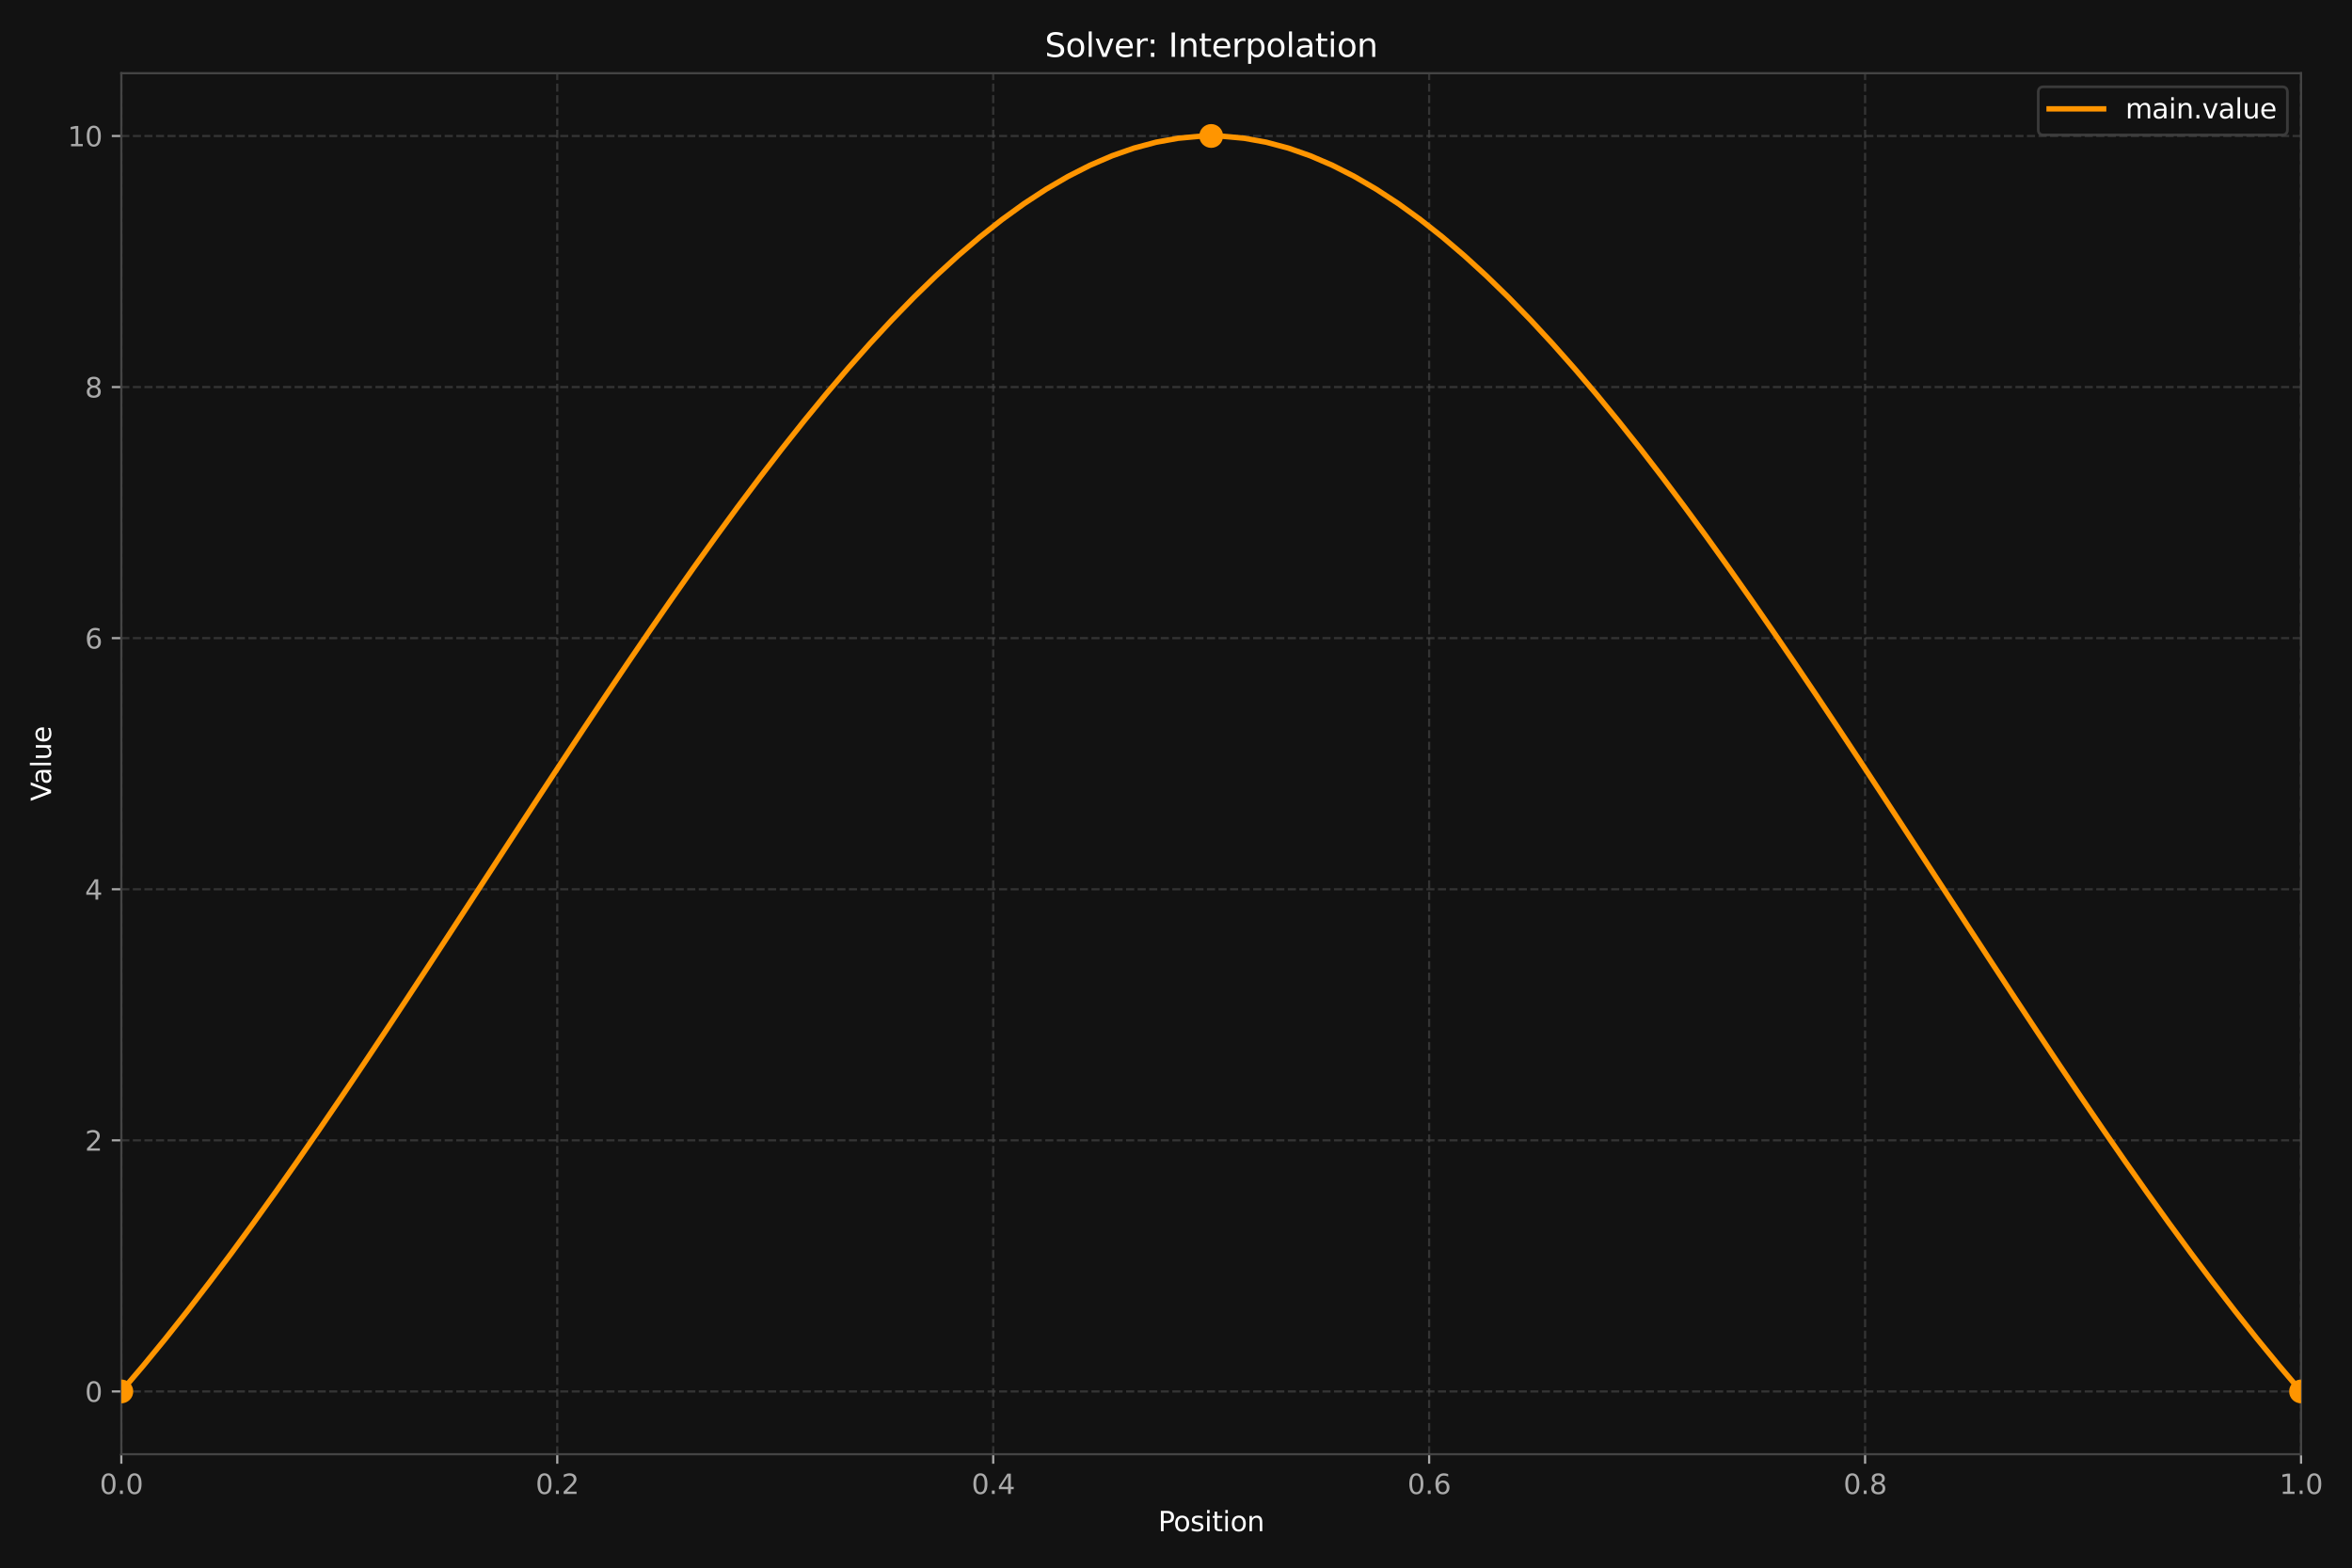 <?xml version="1.0" encoding="utf-8" standalone="no"?>
<!DOCTYPE svg PUBLIC "-//W3C//DTD SVG 1.1//EN"
  "http://www.w3.org/Graphics/SVG/1.1/DTD/svg11.dtd">
<svg xmlns:xlink="http://www.w3.org/1999/xlink" width="863.467pt" height="575.929pt" viewBox="0 0 863.467 575.929" xmlns="http://www.w3.org/2000/svg" version="1.1">
 <defs>
  <style type="text/css">*{stroke-linejoin: round; stroke-linecap: butt}</style>
 </defs>
 <g id="figure_1">
  <g id="patch_1">
   <path d="M 0 575.929 
L 863.467 575.929 
L 863.467 0 
L 0 0 
z
" style="fill: #121212"/>
  </g>
  <g id="axes_1">
   <g id="patch_2">
    <path d="M 44.543 533.974 
L 844.759 533.974 
L 844.759 26.877 
L 44.543 26.877 
z
" style="fill: #121212"/>
   </g>
   <g id="matplotlib.axis_1">
    <g id="xtick_1">
     <g id="line2d_1">
      <path d="M 44.543 533.974 
L 44.543 26.877 
" clip-path="url(#p899d274a3c)" style="fill: none; stroke-dasharray: 2.96,1.28; stroke-dashoffset: 0; stroke: #444444; stroke-opacity: 0.7; stroke-width: 0.8"/>
     </g>
     <g id="line2d_2">
      <defs>
       <path id="m279a859dc0" d="M 0 0 
L 0 3.5 
" style="stroke: #aaaaaa; stroke-width: 0.8"/>
      </defs>
      <g>
       <use xlink:href="#m279a859dc0" x="44.543" y="533.974" style="fill: #aaaaaa; stroke: #aaaaaa; stroke-width: 0.8"/>
      </g>
     </g>
     <g id="text_1">
      <!-- 0.0 -->
      <g style="fill: #aaaaaa" transform="translate(36.591 548.573) scale(0.1 -0.1)">
       <defs>
        <path id="DejaVuSans-30" d="M 2034 4250 
Q 1547 4250 1301 3770 
Q 1056 3291 1056 2328 
Q 1056 1369 1301 889 
Q 1547 409 2034 409 
Q 2525 409 2770 889 
Q 3016 1369 3016 2328 
Q 3016 3291 2770 3770 
Q 2525 4250 2034 4250 
z
M 2034 4750 
Q 2819 4750 3233 4129 
Q 3647 3509 3647 2328 
Q 3647 1150 3233 529 
Q 2819 -91 2034 -91 
Q 1250 -91 836 529 
Q 422 1150 422 2328 
Q 422 3509 836 4129 
Q 1250 4750 2034 4750 
z
" transform="scale(0.016)"/>
        <path id="DejaVuSans-2e" d="M 684 794 
L 1344 794 
L 1344 0 
L 684 0 
L 684 794 
z
" transform="scale(0.016)"/>
       </defs>
       <use xlink:href="#DejaVuSans-30"/>
       <use xlink:href="#DejaVuSans-2e" transform="translate(63.623 0)"/>
       <use xlink:href="#DejaVuSans-30" transform="translate(95.41 0)"/>
      </g>
     </g>
    </g>
    <g id="xtick_2">
     <g id="line2d_3">
      <path d="M 204.586 533.974 
L 204.586 26.877 
" clip-path="url(#p899d274a3c)" style="fill: none; stroke-dasharray: 2.96,1.28; stroke-dashoffset: 0; stroke: #444444; stroke-opacity: 0.7; stroke-width: 0.8"/>
     </g>
     <g id="line2d_4">
      <g>
       <use xlink:href="#m279a859dc0" x="204.586" y="533.974" style="fill: #aaaaaa; stroke: #aaaaaa; stroke-width: 0.8"/>
      </g>
     </g>
     <g id="text_2">
      <!-- 0.2 -->
      <g style="fill: #aaaaaa" transform="translate(196.634 548.573) scale(0.1 -0.1)">
       <defs>
        <path id="DejaVuSans-32" d="M 1228 531 
L 3431 531 
L 3431 0 
L 469 0 
L 469 531 
Q 828 903 1448 1529 
Q 2069 2156 2228 2338 
Q 2531 2678 2651 2914 
Q 2772 3150 2772 3378 
Q 2772 3750 2511 3984 
Q 2250 4219 1831 4219 
Q 1534 4219 1204 4116 
Q 875 4013 500 3803 
L 500 4441 
Q 881 4594 1212 4672 
Q 1544 4750 1819 4750 
Q 2544 4750 2975 4387 
Q 3406 4025 3406 3419 
Q 3406 3131 3298 2873 
Q 3191 2616 2906 2266 
Q 2828 2175 2409 1742 
Q 1991 1309 1228 531 
z
" transform="scale(0.016)"/>
       </defs>
       <use xlink:href="#DejaVuSans-30"/>
       <use xlink:href="#DejaVuSans-2e" transform="translate(63.623 0)"/>
       <use xlink:href="#DejaVuSans-32" transform="translate(95.41 0)"/>
      </g>
     </g>
    </g>
    <g id="xtick_3">
     <g id="line2d_5">
      <path d="M 364.629 533.974 
L 364.629 26.877 
" clip-path="url(#p899d274a3c)" style="fill: none; stroke-dasharray: 2.96,1.28; stroke-dashoffset: 0; stroke: #444444; stroke-opacity: 0.7; stroke-width: 0.8"/>
     </g>
     <g id="line2d_6">
      <g>
       <use xlink:href="#m279a859dc0" x="364.629" y="533.974" style="fill: #aaaaaa; stroke: #aaaaaa; stroke-width: 0.8"/>
      </g>
     </g>
     <g id="text_3">
      <!-- 0.4 -->
      <g style="fill: #aaaaaa" transform="translate(356.677 548.573) scale(0.1 -0.1)">
       <defs>
        <path id="DejaVuSans-34" d="M 2419 4116 
L 825 1625 
L 2419 1625 
L 2419 4116 
z
M 2253 4666 
L 3047 4666 
L 3047 1625 
L 3713 1625 
L 3713 1100 
L 3047 1100 
L 3047 0 
L 2419 0 
L 2419 1100 
L 313 1100 
L 313 1709 
L 2253 4666 
z
" transform="scale(0.016)"/>
       </defs>
       <use xlink:href="#DejaVuSans-30"/>
       <use xlink:href="#DejaVuSans-2e" transform="translate(63.623 0)"/>
       <use xlink:href="#DejaVuSans-34" transform="translate(95.41 0)"/>
      </g>
     </g>
    </g>
    <g id="xtick_4">
     <g id="line2d_7">
      <path d="M 524.672 533.974 
L 524.672 26.877 
" clip-path="url(#p899d274a3c)" style="fill: none; stroke-dasharray: 2.96,1.28; stroke-dashoffset: 0; stroke: #444444; stroke-opacity: 0.7; stroke-width: 0.8"/>
     </g>
     <g id="line2d_8">
      <g>
       <use xlink:href="#m279a859dc0" x="524.672" y="533.974" style="fill: #aaaaaa; stroke: #aaaaaa; stroke-width: 0.8"/>
      </g>
     </g>
     <g id="text_4">
      <!-- 0.6 -->
      <g style="fill: #aaaaaa" transform="translate(516.721 548.573) scale(0.1 -0.1)">
       <defs>
        <path id="DejaVuSans-36" d="M 2113 2584 
Q 1688 2584 1439 2293 
Q 1191 2003 1191 1497 
Q 1191 994 1439 701 
Q 1688 409 2113 409 
Q 2538 409 2786 701 
Q 3034 994 3034 1497 
Q 3034 2003 2786 2293 
Q 2538 2584 2113 2584 
z
M 3366 4563 
L 3366 3988 
Q 3128 4100 2886 4159 
Q 2644 4219 2406 4219 
Q 1781 4219 1451 3797 
Q 1122 3375 1075 2522 
Q 1259 2794 1537 2939 
Q 1816 3084 2150 3084 
Q 2853 3084 3261 2657 
Q 3669 2231 3669 1497 
Q 3669 778 3244 343 
Q 2819 -91 2113 -91 
Q 1303 -91 875 529 
Q 447 1150 447 2328 
Q 447 3434 972 4092 
Q 1497 4750 2381 4750 
Q 2619 4750 2861 4703 
Q 3103 4656 3366 4563 
z
" transform="scale(0.016)"/>
       </defs>
       <use xlink:href="#DejaVuSans-30"/>
       <use xlink:href="#DejaVuSans-2e" transform="translate(63.623 0)"/>
       <use xlink:href="#DejaVuSans-36" transform="translate(95.41 0)"/>
      </g>
     </g>
    </g>
    <g id="xtick_5">
     <g id="line2d_9">
      <path d="M 684.715 533.974 
L 684.715 26.877 
" clip-path="url(#p899d274a3c)" style="fill: none; stroke-dasharray: 2.96,1.28; stroke-dashoffset: 0; stroke: #444444; stroke-opacity: 0.7; stroke-width: 0.8"/>
     </g>
     <g id="line2d_10">
      <g>
       <use xlink:href="#m279a859dc0" x="684.715" y="533.974" style="fill: #aaaaaa; stroke: #aaaaaa; stroke-width: 0.8"/>
      </g>
     </g>
     <g id="text_5">
      <!-- 0.8 -->
      <g style="fill: #aaaaaa" transform="translate(676.764 548.573) scale(0.1 -0.1)">
       <defs>
        <path id="DejaVuSans-38" d="M 2034 2216 
Q 1584 2216 1326 1975 
Q 1069 1734 1069 1313 
Q 1069 891 1326 650 
Q 1584 409 2034 409 
Q 2484 409 2743 651 
Q 3003 894 3003 1313 
Q 3003 1734 2745 1975 
Q 2488 2216 2034 2216 
z
M 1403 2484 
Q 997 2584 770 2862 
Q 544 3141 544 3541 
Q 544 4100 942 4425 
Q 1341 4750 2034 4750 
Q 2731 4750 3128 4425 
Q 3525 4100 3525 3541 
Q 3525 3141 3298 2862 
Q 3072 2584 2669 2484 
Q 3125 2378 3379 2068 
Q 3634 1759 3634 1313 
Q 3634 634 3220 271 
Q 2806 -91 2034 -91 
Q 1263 -91 848 271 
Q 434 634 434 1313 
Q 434 1759 690 2068 
Q 947 2378 1403 2484 
z
M 1172 3481 
Q 1172 3119 1398 2916 
Q 1625 2713 2034 2713 
Q 2441 2713 2670 2916 
Q 2900 3119 2900 3481 
Q 2900 3844 2670 4047 
Q 2441 4250 2034 4250 
Q 1625 4250 1398 4047 
Q 1172 3844 1172 3481 
z
" transform="scale(0.016)"/>
       </defs>
       <use xlink:href="#DejaVuSans-30"/>
       <use xlink:href="#DejaVuSans-2e" transform="translate(63.623 0)"/>
       <use xlink:href="#DejaVuSans-38" transform="translate(95.41 0)"/>
      </g>
     </g>
    </g>
    <g id="xtick_6">
     <g id="line2d_11">
      <path d="M 844.759 533.974 
L 844.759 26.877 
" clip-path="url(#p899d274a3c)" style="fill: none; stroke-dasharray: 2.96,1.28; stroke-dashoffset: 0; stroke: #444444; stroke-opacity: 0.7; stroke-width: 0.8"/>
     </g>
     <g id="line2d_12">
      <g>
       <use xlink:href="#m279a859dc0" x="844.759" y="533.974" style="fill: #aaaaaa; stroke: #aaaaaa; stroke-width: 0.8"/>
      </g>
     </g>
     <g id="text_6">
      <!-- 1.0 -->
      <g style="fill: #aaaaaa" transform="translate(836.807 548.573) scale(0.1 -0.1)">
       <defs>
        <path id="DejaVuSans-31" d="M 794 531 
L 1825 531 
L 1825 4091 
L 703 3866 
L 703 4441 
L 1819 4666 
L 2450 4666 
L 2450 531 
L 3481 531 
L 3481 0 
L 794 0 
L 794 531 
z
" transform="scale(0.016)"/>
       </defs>
       <use xlink:href="#DejaVuSans-31"/>
       <use xlink:href="#DejaVuSans-2e" transform="translate(63.623 0)"/>
       <use xlink:href="#DejaVuSans-30" transform="translate(95.41 0)"/>
      </g>
     </g>
    </g>
    <g id="text_7">
     <!-- Position -->
     <g style="fill: #ffffff" transform="translate(425.187 562.251) scale(0.1 -0.1)">
      <defs>
       <path id="DejaVuSans-50" d="M 1259 4147 
L 1259 2394 
L 2053 2394 
Q 2494 2394 2734 2622 
Q 2975 2850 2975 3272 
Q 2975 3691 2734 3919 
Q 2494 4147 2053 4147 
L 1259 4147 
z
M 628 4666 
L 2053 4666 
Q 2838 4666 3239 4311 
Q 3641 3956 3641 3272 
Q 3641 2581 3239 2228 
Q 2838 1875 2053 1875 
L 1259 1875 
L 1259 0 
L 628 0 
L 628 4666 
z
" transform="scale(0.016)"/>
       <path id="DejaVuSans-6f" d="M 1959 3097 
Q 1497 3097 1228 2736 
Q 959 2375 959 1747 
Q 959 1119 1226 758 
Q 1494 397 1959 397 
Q 2419 397 2687 759 
Q 2956 1122 2956 1747 
Q 2956 2369 2687 2733 
Q 2419 3097 1959 3097 
z
M 1959 3584 
Q 2709 3584 3137 3096 
Q 3566 2609 3566 1747 
Q 3566 888 3137 398 
Q 2709 -91 1959 -91 
Q 1206 -91 779 398 
Q 353 888 353 1747 
Q 353 2609 779 3096 
Q 1206 3584 1959 3584 
z
" transform="scale(0.016)"/>
       <path id="DejaVuSans-73" d="M 2834 3397 
L 2834 2853 
Q 2591 2978 2328 3040 
Q 2066 3103 1784 3103 
Q 1356 3103 1142 2972 
Q 928 2841 928 2578 
Q 928 2378 1081 2264 
Q 1234 2150 1697 2047 
L 1894 2003 
Q 2506 1872 2764 1633 
Q 3022 1394 3022 966 
Q 3022 478 2636 193 
Q 2250 -91 1575 -91 
Q 1294 -91 989 -36 
Q 684 19 347 128 
L 347 722 
Q 666 556 975 473 
Q 1284 391 1588 391 
Q 1994 391 2212 530 
Q 2431 669 2431 922 
Q 2431 1156 2273 1281 
Q 2116 1406 1581 1522 
L 1381 1569 
Q 847 1681 609 1914 
Q 372 2147 372 2553 
Q 372 3047 722 3315 
Q 1072 3584 1716 3584 
Q 2034 3584 2315 3537 
Q 2597 3491 2834 3397 
z
" transform="scale(0.016)"/>
       <path id="DejaVuSans-69" d="M 603 3500 
L 1178 3500 
L 1178 0 
L 603 0 
L 603 3500 
z
M 603 4863 
L 1178 4863 
L 1178 4134 
L 603 4134 
L 603 4863 
z
" transform="scale(0.016)"/>
       <path id="DejaVuSans-74" d="M 1172 4494 
L 1172 3500 
L 2356 3500 
L 2356 3053 
L 1172 3053 
L 1172 1153 
Q 1172 725 1289 603 
Q 1406 481 1766 481 
L 2356 481 
L 2356 0 
L 1766 0 
Q 1100 0 847 248 
Q 594 497 594 1153 
L 594 3053 
L 172 3053 
L 172 3500 
L 594 3500 
L 594 4494 
L 1172 4494 
z
" transform="scale(0.016)"/>
       <path id="DejaVuSans-6e" d="M 3513 2113 
L 3513 0 
L 2938 0 
L 2938 2094 
Q 2938 2591 2744 2837 
Q 2550 3084 2163 3084 
Q 1697 3084 1428 2787 
Q 1159 2491 1159 1978 
L 1159 0 
L 581 0 
L 581 3500 
L 1159 3500 
L 1159 2956 
Q 1366 3272 1645 3428 
Q 1925 3584 2291 3584 
Q 2894 3584 3203 3211 
Q 3513 2838 3513 2113 
z
" transform="scale(0.016)"/>
      </defs>
      <use xlink:href="#DejaVuSans-50"/>
      <use xlink:href="#DejaVuSans-6f" transform="translate(56.678 0)"/>
      <use xlink:href="#DejaVuSans-73" transform="translate(117.859 0)"/>
      <use xlink:href="#DejaVuSans-69" transform="translate(169.959 0)"/>
      <use xlink:href="#DejaVuSans-74" transform="translate(197.742 0)"/>
      <use xlink:href="#DejaVuSans-69" transform="translate(236.951 0)"/>
      <use xlink:href="#DejaVuSans-6f" transform="translate(264.734 0)"/>
      <use xlink:href="#DejaVuSans-6e" transform="translate(325.916 0)"/>
     </g>
    </g>
   </g>
   <g id="matplotlib.axis_2">
    <g id="ytick_1">
     <g id="line2d_13">
      <path d="M 44.543 510.924 
L 844.759 510.924 
" clip-path="url(#p899d274a3c)" style="fill: none; stroke-dasharray: 2.96,1.28; stroke-dashoffset: 0; stroke: #444444; stroke-opacity: 0.7; stroke-width: 0.8"/>
     </g>
     <g id="line2d_14">
      <defs>
       <path id="ma01d8b7a5e" d="M 0 0 
L -3.5 0 
" style="stroke: #aaaaaa; stroke-width: 0.8"/>
      </defs>
      <g>
       <use xlink:href="#ma01d8b7a5e" x="44.543" y="510.924" style="fill: #aaaaaa; stroke: #aaaaaa; stroke-width: 0.8"/>
      </g>
     </g>
     <g id="text_8">
      <!-- 0 -->
      <g style="fill: #aaaaaa" transform="translate(31.18 514.724) scale(0.1 -0.1)">
       <use xlink:href="#DejaVuSans-30"/>
      </g>
     </g>
    </g>
    <g id="ytick_2">
     <g id="line2d_15">
      <path d="M 44.543 418.725 
L 844.759 418.725 
" clip-path="url(#p899d274a3c)" style="fill: none; stroke-dasharray: 2.96,1.28; stroke-dashoffset: 0; stroke: #444444; stroke-opacity: 0.7; stroke-width: 0.8"/>
     </g>
     <g id="line2d_16">
      <g>
       <use xlink:href="#ma01d8b7a5e" x="44.543" y="418.725" style="fill: #aaaaaa; stroke: #aaaaaa; stroke-width: 0.8"/>
      </g>
     </g>
     <g id="text_9">
      <!-- 2 -->
      <g style="fill: #aaaaaa" transform="translate(31.18 422.524) scale(0.1 -0.1)">
       <use xlink:href="#DejaVuSans-32"/>
      </g>
     </g>
    </g>
    <g id="ytick_3">
     <g id="line2d_17">
      <path d="M 44.543 326.525 
L 844.759 326.525 
" clip-path="url(#p899d274a3c)" style="fill: none; stroke-dasharray: 2.96,1.28; stroke-dashoffset: 0; stroke: #444444; stroke-opacity: 0.7; stroke-width: 0.8"/>
     </g>
     <g id="line2d_18">
      <g>
       <use xlink:href="#ma01d8b7a5e" x="44.543" y="326.525" style="fill: #aaaaaa; stroke: #aaaaaa; stroke-width: 0.8"/>
      </g>
     </g>
     <g id="text_10">
      <!-- 4 -->
      <g style="fill: #aaaaaa" transform="translate(31.18 330.324) scale(0.1 -0.1)">
       <use xlink:href="#DejaVuSans-34"/>
      </g>
     </g>
    </g>
    <g id="ytick_4">
     <g id="line2d_19">
      <path d="M 44.543 234.326 
L 844.759 234.326 
" clip-path="url(#p899d274a3c)" style="fill: none; stroke-dasharray: 2.96,1.28; stroke-dashoffset: 0; stroke: #444444; stroke-opacity: 0.7; stroke-width: 0.8"/>
     </g>
     <g id="line2d_20">
      <g>
       <use xlink:href="#ma01d8b7a5e" x="44.543" y="234.326" style="fill: #aaaaaa; stroke: #aaaaaa; stroke-width: 0.8"/>
      </g>
     </g>
     <g id="text_11">
      <!-- 6 -->
      <g style="fill: #aaaaaa" transform="translate(31.18 238.125) scale(0.1 -0.1)">
       <use xlink:href="#DejaVuSans-36"/>
      </g>
     </g>
    </g>
    <g id="ytick_5">
     <g id="line2d_21">
      <path d="M 44.543 142.126 
L 844.759 142.126 
" clip-path="url(#p899d274a3c)" style="fill: none; stroke-dasharray: 2.96,1.28; stroke-dashoffset: 0; stroke: #444444; stroke-opacity: 0.7; stroke-width: 0.8"/>
     </g>
     <g id="line2d_22">
      <g>
       <use xlink:href="#ma01d8b7a5e" x="44.543" y="142.126" style="fill: #aaaaaa; stroke: #aaaaaa; stroke-width: 0.8"/>
      </g>
     </g>
     <g id="text_12">
      <!-- 8 -->
      <g style="fill: #aaaaaa" transform="translate(31.18 145.925) scale(0.1 -0.1)">
       <use xlink:href="#DejaVuSans-38"/>
      </g>
     </g>
    </g>
    <g id="ytick_6">
     <g id="line2d_23">
      <path d="M 44.543 49.927 
L 844.759 49.927 
" clip-path="url(#p899d274a3c)" style="fill: none; stroke-dasharray: 2.96,1.28; stroke-dashoffset: 0; stroke: #444444; stroke-opacity: 0.7; stroke-width: 0.8"/>
     </g>
     <g id="line2d_24">
      <g>
       <use xlink:href="#ma01d8b7a5e" x="44.543" y="49.927" style="fill: #aaaaaa; stroke: #aaaaaa; stroke-width: 0.8"/>
      </g>
     </g>
     <g id="text_13">
      <!-- 10 -->
      <g style="fill: #aaaaaa" transform="translate(24.818 53.726) scale(0.1 -0.1)">
       <use xlink:href="#DejaVuSans-31"/>
       <use xlink:href="#DejaVuSans-30" transform="translate(63.623 0)"/>
      </g>
     </g>
    </g>
    <g id="text_14">
     <!-- Value -->
     <g style="fill: #ffffff" transform="translate(18.738 294.157) rotate(-90) scale(0.1 -0.1)">
      <defs>
       <path id="DejaVuSans-56" d="M 1831 0 
L 50 4666 
L 709 4666 
L 2188 738 
L 3669 4666 
L 4325 4666 
L 2547 0 
L 1831 0 
z
" transform="scale(0.016)"/>
       <path id="DejaVuSans-61" d="M 2194 1759 
Q 1497 1759 1228 1600 
Q 959 1441 959 1056 
Q 959 750 1161 570 
Q 1363 391 1709 391 
Q 2188 391 2477 730 
Q 2766 1069 2766 1631 
L 2766 1759 
L 2194 1759 
z
M 3341 1997 
L 3341 0 
L 2766 0 
L 2766 531 
Q 2569 213 2275 61 
Q 1981 -91 1556 -91 
Q 1019 -91 701 211 
Q 384 513 384 1019 
Q 384 1609 779 1909 
Q 1175 2209 1959 2209 
L 2766 2209 
L 2766 2266 
Q 2766 2663 2505 2880 
Q 2244 3097 1772 3097 
Q 1472 3097 1187 3025 
Q 903 2953 641 2809 
L 641 3341 
Q 956 3463 1253 3523 
Q 1550 3584 1831 3584 
Q 2591 3584 2966 3190 
Q 3341 2797 3341 1997 
z
" transform="scale(0.016)"/>
       <path id="DejaVuSans-6c" d="M 603 4863 
L 1178 4863 
L 1178 0 
L 603 0 
L 603 4863 
z
" transform="scale(0.016)"/>
       <path id="DejaVuSans-75" d="M 544 1381 
L 544 3500 
L 1119 3500 
L 1119 1403 
Q 1119 906 1312 657 
Q 1506 409 1894 409 
Q 2359 409 2629 706 
Q 2900 1003 2900 1516 
L 2900 3500 
L 3475 3500 
L 3475 0 
L 2900 0 
L 2900 538 
Q 2691 219 2414 64 
Q 2138 -91 1772 -91 
Q 1169 -91 856 284 
Q 544 659 544 1381 
z
M 1991 3584 
L 1991 3584 
z
" transform="scale(0.016)"/>
       <path id="DejaVuSans-65" d="M 3597 1894 
L 3597 1613 
L 953 1613 
Q 991 1019 1311 708 
Q 1631 397 2203 397 
Q 2534 397 2845 478 
Q 3156 559 3463 722 
L 3463 178 
Q 3153 47 2828 -22 
Q 2503 -91 2169 -91 
Q 1331 -91 842 396 
Q 353 884 353 1716 
Q 353 2575 817 3079 
Q 1281 3584 2069 3584 
Q 2775 3584 3186 3129 
Q 3597 2675 3597 1894 
z
M 3022 2063 
Q 3016 2534 2758 2815 
Q 2500 3097 2075 3097 
Q 1594 3097 1305 2825 
Q 1016 2553 972 2059 
L 3022 2063 
z
" transform="scale(0.016)"/>
      </defs>
      <use xlink:href="#DejaVuSans-56"/>
      <use xlink:href="#DejaVuSans-61" transform="translate(60.658 0)"/>
      <use xlink:href="#DejaVuSans-6c" transform="translate(121.938 0)"/>
      <use xlink:href="#DejaVuSans-75" transform="translate(149.721 0)"/>
      <use xlink:href="#DejaVuSans-65" transform="translate(213.1 0)"/>
     </g>
    </g>
   </g>
   <g id="line2d_25">
    <path d="M 44.543 510.924 
L 52.626 501.427 
L 60.708 491.576 
L 68.791 481.394 
L 76.874 470.905 
L 84.957 460.13 
L 93.04 449.094 
L 101.123 437.817 
L 109.206 426.325 
L 117.289 414.638 
L 125.372 402.78 
L 133.455 390.774 
L 141.538 378.643 
L 149.621 366.409 
L 157.704 354.095 
L 165.787 341.724 
L 173.87 329.319 
L 181.953 316.902 
L 190.036 304.497 
L 198.119 292.126 
L 206.202 279.812 
L 214.285 267.578 
L 222.368 255.447 
L 230.451 243.441 
L 238.534 231.583 
L 246.617 219.896 
L 254.7 208.403 
L 262.783 197.127 
L 270.866 186.09 
L 278.949 175.316 
L 287.032 164.826 
L 295.115 154.645 
L 303.198 144.794 
L 311.281 135.297 
L 319.364 126.175 
L 327.447 117.453 
L 335.53 109.153 
L 343.613 101.298 
L 351.696 93.91 
L 359.779 87.012 
L 367.862 80.628 
L 375.945 74.779 
L 384.028 69.489 
L 392.111 64.781 
L 400.194 60.677 
L 408.277 57.2 
L 416.36 54.373 
L 424.443 52.219 
L 432.526 50.76 
L 440.609 50.02 
L 448.692 50.02 
L 456.775 50.76 
L 464.858 52.219 
L 472.941 54.373 
L 481.024 57.2 
L 489.107 60.677 
L 497.19 64.781 
L 505.273 69.489 
L 513.356 74.779 
L 521.439 80.628 
L 529.522 87.012 
L 537.605 93.91 
L 545.688 101.298 
L 553.771 109.153 
L 561.854 117.453 
L 569.937 126.175 
L 578.02 135.297 
L 586.103 144.794 
L 594.186 154.645 
L 602.269 164.826 
L 610.352 175.316 
L 618.435 186.09 
L 626.518 197.127 
L 634.601 208.403 
L 642.684 219.896 
L 650.767 231.583 
L 658.85 243.441 
L 666.933 255.447 
L 675.016 267.578 
L 683.099 279.812 
L 691.182 292.126 
L 699.265 304.497 
L 707.348 316.902 
L 715.431 329.319 
L 723.514 341.724 
L 731.597 354.095 
L 739.68 366.409 
L 747.763 378.643 
L 755.846 390.774 
L 763.929 402.78 
L 772.012 414.638 
L 780.095 426.325 
L 788.178 437.817 
L 796.261 449.094 
L 804.344 460.13 
L 812.427 470.905 
L 820.51 481.394 
L 828.593 491.576 
L 836.676 501.427 
L 844.759 510.924 
" clip-path="url(#p899d274a3c)" style="fill: none; stroke: #ff9500; stroke-width: 2; stroke-linecap: square"/>
   </g>
   <g id="patch_3">
    <path d="M 44.543 533.974 
L 44.543 26.877 
" style="fill: none; stroke: #444444; stroke-width: 0.8; stroke-linejoin: miter; stroke-linecap: square"/>
   </g>
   <g id="patch_4">
    <path d="M 844.759 533.974 
L 844.759 26.877 
" style="fill: none; stroke: #444444; stroke-width: 0.8; stroke-linejoin: miter; stroke-linecap: square"/>
   </g>
   <g id="patch_5">
    <path d="M 44.543 533.974 
L 844.759 533.974 
" style="fill: none; stroke: #444444; stroke-width: 0.8; stroke-linejoin: miter; stroke-linecap: square"/>
   </g>
   <g id="patch_6">
    <path d="M 44.543 26.877 
L 844.759 26.877 
" style="fill: none; stroke: #444444; stroke-width: 0.8; stroke-linejoin: miter; stroke-linecap: square"/>
   </g>
   <g id="text_15">
    <!-- Solver: Interpolation -->
    <g style="fill: #ffffff" transform="translate(383.571 20.877) scale(0.12 -0.12)">
     <defs>
      <path id="DejaVuSans-53" d="M 3425 4513 
L 3425 3897 
Q 3066 4069 2747 4153 
Q 2428 4238 2131 4238 
Q 1616 4238 1336 4038 
Q 1056 3838 1056 3469 
Q 1056 3159 1242 3001 
Q 1428 2844 1947 2747 
L 2328 2669 
Q 3034 2534 3370 2195 
Q 3706 1856 3706 1288 
Q 3706 609 3251 259 
Q 2797 -91 1919 -91 
Q 1588 -91 1214 -16 
Q 841 59 441 206 
L 441 856 
Q 825 641 1194 531 
Q 1563 422 1919 422 
Q 2459 422 2753 634 
Q 3047 847 3047 1241 
Q 3047 1584 2836 1778 
Q 2625 1972 2144 2069 
L 1759 2144 
Q 1053 2284 737 2584 
Q 422 2884 422 3419 
Q 422 4038 858 4394 
Q 1294 4750 2059 4750 
Q 2388 4750 2728 4690 
Q 3069 4631 3425 4513 
z
" transform="scale(0.016)"/>
      <path id="DejaVuSans-76" d="M 191 3500 
L 800 3500 
L 1894 563 
L 2988 3500 
L 3597 3500 
L 2284 0 
L 1503 0 
L 191 3500 
z
" transform="scale(0.016)"/>
      <path id="DejaVuSans-72" d="M 2631 2963 
Q 2534 3019 2420 3045 
Q 2306 3072 2169 3072 
Q 1681 3072 1420 2755 
Q 1159 2438 1159 1844 
L 1159 0 
L 581 0 
L 581 3500 
L 1159 3500 
L 1159 2956 
Q 1341 3275 1631 3429 
Q 1922 3584 2338 3584 
Q 2397 3584 2469 3576 
Q 2541 3569 2628 3553 
L 2631 2963 
z
" transform="scale(0.016)"/>
      <path id="DejaVuSans-3a" d="M 750 794 
L 1409 794 
L 1409 0 
L 750 0 
L 750 794 
z
M 750 3309 
L 1409 3309 
L 1409 2516 
L 750 2516 
L 750 3309 
z
" transform="scale(0.016)"/>
      <path id="DejaVuSans-20" transform="scale(0.016)"/>
      <path id="DejaVuSans-49" d="M 628 4666 
L 1259 4666 
L 1259 0 
L 628 0 
L 628 4666 
z
" transform="scale(0.016)"/>
      <path id="DejaVuSans-70" d="M 1159 525 
L 1159 -1331 
L 581 -1331 
L 581 3500 
L 1159 3500 
L 1159 2969 
Q 1341 3281 1617 3432 
Q 1894 3584 2278 3584 
Q 2916 3584 3314 3078 
Q 3713 2572 3713 1747 
Q 3713 922 3314 415 
Q 2916 -91 2278 -91 
Q 1894 -91 1617 61 
Q 1341 213 1159 525 
z
M 3116 1747 
Q 3116 2381 2855 2742 
Q 2594 3103 2138 3103 
Q 1681 3103 1420 2742 
Q 1159 2381 1159 1747 
Q 1159 1113 1420 752 
Q 1681 391 2138 391 
Q 2594 391 2855 752 
Q 3116 1113 3116 1747 
z
" transform="scale(0.016)"/>
     </defs>
     <use xlink:href="#DejaVuSans-53"/>
     <use xlink:href="#DejaVuSans-6f" transform="translate(63.477 0)"/>
     <use xlink:href="#DejaVuSans-6c" transform="translate(124.658 0)"/>
     <use xlink:href="#DejaVuSans-76" transform="translate(152.441 0)"/>
     <use xlink:href="#DejaVuSans-65" transform="translate(211.621 0)"/>
     <use xlink:href="#DejaVuSans-72" transform="translate(273.145 0)"/>
     <use xlink:href="#DejaVuSans-3a" transform="translate(312.508 0)"/>
     <use xlink:href="#DejaVuSans-20" transform="translate(346.199 0)"/>
     <use xlink:href="#DejaVuSans-49" transform="translate(377.986 0)"/>
     <use xlink:href="#DejaVuSans-6e" transform="translate(407.479 0)"/>
     <use xlink:href="#DejaVuSans-74" transform="translate(470.857 0)"/>
     <use xlink:href="#DejaVuSans-65" transform="translate(510.066 0)"/>
     <use xlink:href="#DejaVuSans-72" transform="translate(571.59 0)"/>
     <use xlink:href="#DejaVuSans-70" transform="translate(612.703 0)"/>
     <use xlink:href="#DejaVuSans-6f" transform="translate(676.18 0)"/>
     <use xlink:href="#DejaVuSans-6c" transform="translate(737.361 0)"/>
     <use xlink:href="#DejaVuSans-61" transform="translate(765.145 0)"/>
     <use xlink:href="#DejaVuSans-74" transform="translate(826.424 0)"/>
     <use xlink:href="#DejaVuSans-69" transform="translate(865.633 0)"/>
     <use xlink:href="#DejaVuSans-6f" transform="translate(893.416 0)"/>
     <use xlink:href="#DejaVuSans-6e" transform="translate(954.598 0)"/>
    </g>
   </g>
   <g id="PathCollection_1">
    <defs>
     <path id="m5ffda83016" d="M 0 3.873 
C 1.027 3.873 2.012 3.465 2.739 2.739 
C 3.465 2.012 3.873 1.027 3.873 0 
C 3.873 -1.027 3.465 -2.012 2.739 -2.739 
C 2.012 -3.465 1.027 -3.873 0 -3.873 
C -1.027 -3.873 -2.012 -3.465 -2.739 -2.739 
C -3.465 -2.012 -3.873 -1.027 -3.873 0 
C -3.873 1.027 -3.465 2.012 -2.739 2.739 
C -2.012 3.465 -1.027 3.873 0 3.873 
z
" style="stroke: #ff9500"/>
    </defs>
    <g clip-path="url(#p899d274a3c)">
     <use xlink:href="#m5ffda83016" x="44.543" y="510.924" style="fill: #ff9500; stroke: #ff9500"/>
     <use xlink:href="#m5ffda83016" x="444.651" y="49.927" style="fill: #ff9500; stroke: #ff9500"/>
     <use xlink:href="#m5ffda83016" x="844.759" y="510.924" style="fill: #ff9500; stroke: #ff9500"/>
    </g>
   </g>
   <g id="legend_1">
    <g id="patch_7">
     <path d="M 750.281 49.555 
L 837.759 49.555 
Q 839.759 49.555 839.759 47.555 
L 839.759 33.877 
Q 839.759 31.877 837.759 31.877 
L 750.281 31.877 
Q 748.281 31.877 748.281 33.877 
L 748.281 47.555 
Q 748.281 49.555 750.281 49.555 
z
" style="fill: #121212; opacity: 0.8; stroke: #444444; stroke-linejoin: miter"/>
    </g>
    <g id="line2d_26">
     <path d="M 752.281 39.975 
L 762.281 39.975 
L 772.281 39.975 
" style="fill: none; stroke: #ff9500; stroke-width: 2; stroke-linecap: square"/>
    </g>
    <g id="text_16">
     <!-- main.value -->
     <g style="fill: #ffffff" transform="translate(780.281 43.475) scale(0.1 -0.1)">
      <defs>
       <path id="DejaVuSans-6d" d="M 3328 2828 
Q 3544 3216 3844 3400 
Q 4144 3584 4550 3584 
Q 5097 3584 5394 3201 
Q 5691 2819 5691 2113 
L 5691 0 
L 5113 0 
L 5113 2094 
Q 5113 2597 4934 2840 
Q 4756 3084 4391 3084 
Q 3944 3084 3684 2787 
Q 3425 2491 3425 1978 
L 3425 0 
L 2847 0 
L 2847 2094 
Q 2847 2600 2669 2842 
Q 2491 3084 2119 3084 
Q 1678 3084 1418 2786 
Q 1159 2488 1159 1978 
L 1159 0 
L 581 0 
L 581 3500 
L 1159 3500 
L 1159 2956 
Q 1356 3278 1631 3431 
Q 1906 3584 2284 3584 
Q 2666 3584 2933 3390 
Q 3200 3197 3328 2828 
z
" transform="scale(0.016)"/>
      </defs>
      <use xlink:href="#DejaVuSans-6d"/>
      <use xlink:href="#DejaVuSans-61" transform="translate(97.412 0)"/>
      <use xlink:href="#DejaVuSans-69" transform="translate(158.691 0)"/>
      <use xlink:href="#DejaVuSans-6e" transform="translate(186.475 0)"/>
      <use xlink:href="#DejaVuSans-2e" transform="translate(249.854 0)"/>
      <use xlink:href="#DejaVuSans-76" transform="translate(281.641 0)"/>
      <use xlink:href="#DejaVuSans-61" transform="translate(340.82 0)"/>
      <use xlink:href="#DejaVuSans-6c" transform="translate(402.1 0)"/>
      <use xlink:href="#DejaVuSans-75" transform="translate(429.883 0)"/>
      <use xlink:href="#DejaVuSans-65" transform="translate(493.262 0)"/>
     </g>
    </g>
   </g>
  </g>
 </g>
 <defs>
  <clipPath id="p899d274a3c">
   <rect x="44.543" y="26.877" width="800.216" height="507.098"/>
  </clipPath>
 </defs>
</svg>
